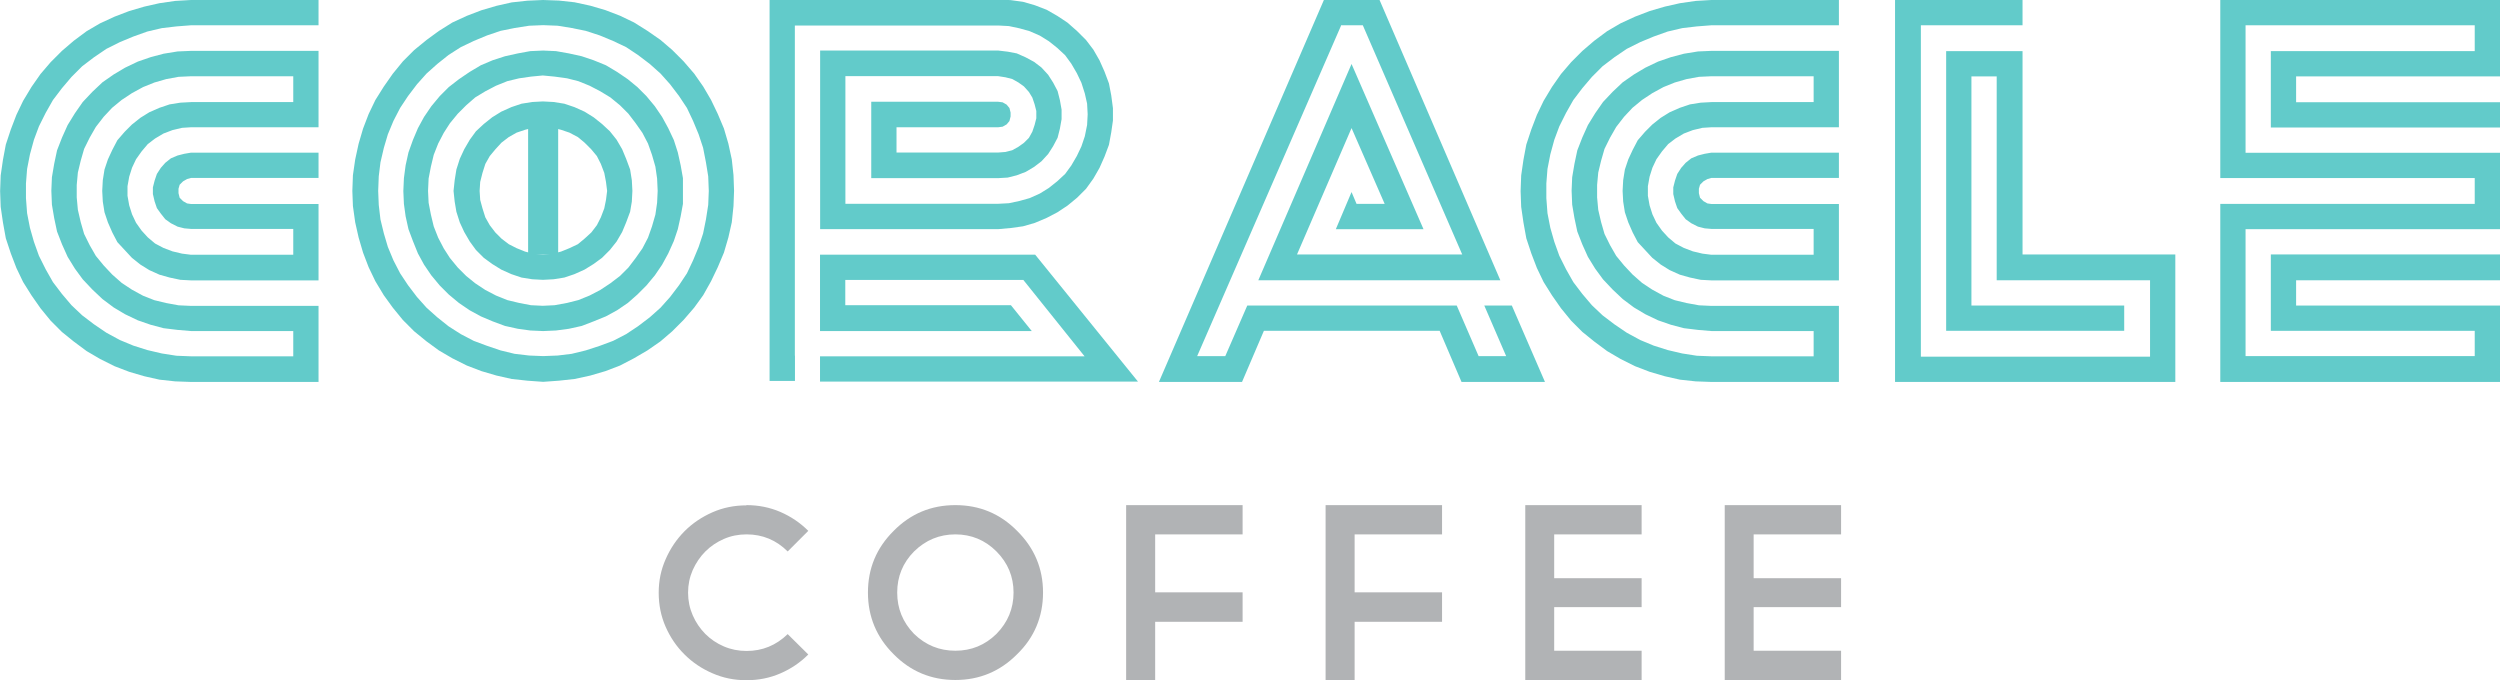 <?xml version="1.0" encoding="UTF-8"?>
<svg id="Layer_1" data-name="Layer 1" xmlns="http://www.w3.org/2000/svg" viewBox="0 0 219.6 59.73">
  <defs>
    <style>
      .cls-1 {
        fill: #62cbca;
      }

      .cls-1, .cls-2 {
        stroke-width: 0px;
      }

      .cls-2 {
        fill: #b1b3b5;
      }
    </style>
  </defs>
  <path class="cls-2" d="M65.57,44.37c1.06,0,2.05.2,2.98.6.92.4,1.74.95,2.45,1.66l-1.81,1.81c-1-1-2.21-1.5-3.61-1.5-.71,0-1.37.13-1.99.4-.62.27-1.16.63-1.63,1.1-.46.46-.83,1.01-1.11,1.63-.27.62-.41,1.28-.41,1.99s.14,1.37.41,1.99c.27.62.64,1.16,1.1,1.63.46.46,1,.83,1.63,1.1.63.27,1.29.4,2,.4,1.39,0,2.59-.49,3.61-1.48l1.81,1.79c-.71.71-1.52,1.26-2.45,1.66-.92.4-1.91.6-2.98.6s-2.06-.2-2.99-.61c-.93-.4-1.75-.95-2.45-1.65-.7-.69-1.25-1.5-1.66-2.43-.41-.93-.61-1.93-.61-2.99s.2-2.02.61-2.95c.41-.94.96-1.75,1.66-2.46.7-.7,1.52-1.25,2.45-1.66.93-.41,1.93-.61,2.99-.61"/>
  <path class="cls-2" d="M83.92,46.94c-1.4,0-2.61.5-3.63,1.5-.99,1-1.48,2.21-1.48,3.61s.49,2.61,1.48,3.63c1.02.99,2.23,1.48,3.63,1.48s2.6-.49,3.61-1.48c1-1.02,1.5-2.23,1.5-3.63s-.5-2.6-1.5-3.61c-1-1-2.21-1.5-3.61-1.5M83.92,44.37c2.12,0,3.93.75,5.42,2.26,1.52,1.5,2.28,3.31,2.28,5.42s-.76,3.95-2.28,5.42c-1.49,1.5-3.3,2.26-5.42,2.26s-3.93-.75-5.42-2.26c-1.5-1.49-2.26-3.3-2.26-5.42s.75-3.92,2.26-5.42c1.48-1.5,3.28-2.26,5.42-2.26"/>
  <path class="cls-2" d="M109.15,44.37v2.57h-7.68v5.09h7.68v2.59h-7.68v5.11h-2.55v-15.36h10.22Z"/>
  <path class="cls-2" d="M126.67,44.37v2.57h-7.68v5.09h7.68v2.59h-7.68v5.11h-2.55v-15.36h10.22Z"/>
  <path class="cls-2" d="M144.2,44.37v2.57h-7.68v3.85h7.68v2.54h-7.68v3.83h7.68v2.57h-10.22v-15.36h10.22Z"/>
  <path class="cls-2" d="M161.72,44.37v2.57h-7.68v3.85h7.68v2.54h-7.68v3.83h7.68v2.57h-10.22v-15.36h10.22Z"/>
  <path class="cls-1" d="M27.97,33.55h-11.2l-1.38-.05-1.38-.15-1.33-.3-1.33-.39-1.28-.49-1.28-.64-1.18-.69-1.13-.84-1.04-.84-.99-.99-.89-1.09-.79-1.13-.74-1.18-.59-1.23-.49-1.28-.44-1.33-.25-1.38-.2-1.38-.05-1.38.05-1.38.2-1.38.25-1.33.44-1.33.49-1.28.59-1.23.74-1.23.79-1.13.89-1.04.99-.99,1.04-.89,1.13-.84,1.18-.69,1.28-.59,1.28-.49,1.33-.39,1.33-.3,1.38-.2L16.78,0h11.2v2.22h-11.2l-1.28.1-1.28.15-1.28.3-1.23.44-1.18.49-1.18.59-1.09.74-1.04.79-.94.94-.84.99-.79,1.04-.64,1.13-.59,1.18-.44,1.18-.35,1.28-.25,1.28-.1,1.28v1.28l.1,1.33.25,1.28.35,1.23.44,1.23.59,1.18.64,1.13.79,1.04.84.99.94.89,1.04.79,1.09.74,1.18.64,1.18.49,1.23.39,1.28.3,1.28.2,1.28.05h8.98v-2.22h-8.98l-1.18-.1-1.23-.15-1.13-.3-1.13-.39-1.13-.54-.99-.59-.99-.74-.89-.84-.84-.89-.69-.94-.64-1.04-.49-1.09-.44-1.13-.25-1.18-.2-1.18-.05-1.23.05-1.18.2-1.18.25-1.18.44-1.13.49-1.09.64-1.04.69-.99.84-.89.89-.84.99-.69.99-.59,1.13-.54,1.13-.39,1.13-.3,1.23-.2,1.18-.05h11.2v6.71h-11.2l-.79.05-.84.2-.79.3-.74.44-.64.49-.54.64-.49.69-.35.74-.25.79-.15.84v.84l.15.84.25.79.35.74.49.69.54.59.64.54.74.39.79.3.84.2.79.1h8.98v-2.27h-8.98l-.59-.05-.59-.15-.59-.3-.49-.35-.39-.49-.35-.49-.2-.59-.15-.64v-.59l.15-.59.2-.59.35-.54.39-.44.49-.39.59-.25.59-.15.59-.1h11.2v2.22h-11.2l-.35.1-.35.2-.3.3-.1.35v.39l.1.4.3.3.35.2.35.05h11.2v6.71h-11.2l-.94-.05-.94-.2-.89-.25-.89-.4-.79-.49-.74-.59-1.28-1.38-.44-.84-.39-.89-.3-.89-.15-.94-.05-.94.05-.94.15-.94.3-.89.39-.84.44-.84.64-.74.64-.64.74-.59.79-.49.89-.39.89-.3.94-.15.94-.05h8.98v-2.27h-8.98l-1.09.05-1.09.2-1.04.3-.99.4-.99.54-.89.59-.84.69-.74.79-.69.89-.54.94-.49.99-.3,1.04-.25,1.04-.1,1.09v1.09l.1,1.09.25,1.08.3,1.04.49.99.54.94.69.84.74.79.84.74.89.59.99.54.99.39,1.04.25,1.09.2,1.09.05h11.2v6.71Z"/>
  <path class="cls-1" d="M53.33,16.77l-.1-.79-.15-.79-.3-.79-.35-.69-.49-.59-.59-.59-.59-.49-.74-.39-.74-.25-.79-.2-.79-.05-.79.05-.79.2-.74.25-.69.39-.64.49-.54.59-.49.59-.39.69-.25.79-.2.79-.05.79.05.79.2.74.25.79.39.69.49.64.54.54.64.49.69.35.74.3.79.2.79.05.79-.05.79-.2.74-.3.74-.35.59-.49.59-.54.49-.64.35-.69.3-.79.15-.74.1-.79ZM55.55,16.77l-.05.94-.15.89-.35.94-.35.84-.49.84-.59.74-.69.69-.74.54-.79.49-.89.4-.89.3-.94.15-.94.05-.94-.05-.94-.15-.89-.3-.89-.4-.79-.49-.74-.54-.69-.69-.54-.74-.49-.84-.39-.84-.3-.94-.15-.89-.1-.94.1-.94.15-.94.3-.94.39-.84.49-.84.54-.74.69-.64.74-.59.79-.49.89-.4.89-.3.94-.15.94-.05.94.05.94.15.89.3.89.4.79.49.74.59.69.64.59.74.49.84.35.84.35.94.15.94.05.94ZM57.77,16.77l-.05-1.09-.15-1.04-.3-1.04-.35-.99-.49-.94-.59-.84-.64-.84-.74-.74-.84-.69-.89-.54-.94-.49-.99-.4-.99-.25-1.09-.15-1.04-.1-1.04.1-1.04.15-1.04.25-.99.4-.94.49-.89.54-.79.69-.74.74-.69.84-.54.84-.49.94-.39.99-.25,1.04-.2,1.04-.05,1.09.05,1.04.2,1.04.25,1.04.39.99.49.94.54.84.69.84.74.74.79.64.89.59.94.49.99.4,1.04.25,1.04.2,1.04.05,1.04-.05,1.09-.2.99-.25.99-.4.94-.49.89-.59.84-.64.74-.74.64-.84.59-.84.49-.94.35-.99.3-1.04.15-1.04.05-1.04ZM59.99,15.64v2.27l-.2,1.09-.25,1.13-.35,1.04-.49,1.09-.54.99-.64.94-.74.89-.79.79-.84.74-.94.64-.99.54-1.08.44-1.04.4-1.13.25-1.13.15-1.13.05-1.13-.05-1.09-.15-1.13-.25-1.08-.4-1.04-.44-.99-.54-.94-.64-.89-.74-.79-.79-.74-.89-.64-.94-.54-.99-.44-1.09-.39-1.04-.25-1.13-.15-1.09-.05-1.13.05-1.13.15-1.13.25-1.13.39-1.09.44-1.04.54-.99.64-.94.74-.89.79-.79.89-.69.94-.64.99-.59,1.04-.44,1.08-.35,1.13-.25,1.09-.2,1.13-.05,1.13.05,1.13.2,1.13.25,1.04.35,1.08.44.99.59.94.64.84.69.79.79.74.89.64.94.54.99.49,1.04.35,1.09.25,1.13.2,1.13ZM62.26,16.77l-.05-1.28-.2-1.23-.25-1.28-.39-1.18-.49-1.18-.54-1.14-.69-1.04-.79-1.04-.84-.94-.94-.84-1.04-.79-1.04-.69-1.14-.54-1.18-.49-1.23-.4-1.23-.25-1.23-.2-1.28-.05-1.23.05-1.28.2-1.23.25-1.18.4-1.18.49-1.13.54-1.08.69-.99.79-.94.84-.84.94-.79,1.04-.69,1.04-.59,1.14-.49,1.18-.35,1.18-.3,1.28-.15,1.23-.05,1.28.05,1.23.15,1.28.3,1.23.35,1.18.49,1.18.59,1.14.69,1.04.79,1.04.84.94.94.84.99.79,1.08.69,1.13.59,1.18.44,1.18.4,1.23.3,1.28.15,1.23.05,1.28-.05,1.23-.15,1.23-.3,1.23-.4,1.18-.44,1.14-.59,1.04-.69,1.04-.79.94-.84.84-.94.79-1.04.69-1.04.54-1.14.49-1.18.39-1.18.25-1.23.2-1.28.05-1.23ZM64.48,16.77l-.05,1.33-.15,1.43-.3,1.33-.39,1.33-.54,1.28-.59,1.23-.69,1.23-.79,1.09-.94,1.09-.99.99-1.04.89-1.14.79-1.18.69-1.23.64-1.28.49-1.33.39-1.38.3-1.38.15-1.38.1-1.38-.1-1.38-.15-1.33-.3-1.33-.39-1.28-.49-1.28-.64-1.18-.69-1.08-.79-1.09-.89-.99-.99-.89-1.09-.79-1.09-.74-1.23-.59-1.23-.49-1.28-.39-1.33-.3-1.33-.2-1.43-.05-1.33.05-1.38.2-1.38.3-1.38.39-1.33.49-1.28.59-1.23.74-1.18.79-1.13.89-1.09.99-.99,1.09-.89,1.08-.79,1.18-.74,1.28-.59,1.28-.49,1.33-.39,1.33-.3,1.38-.15L47.71,0l1.38.05,1.38.15,1.38.3,1.33.39,1.28.49,1.23.59,1.18.74,1.14.79,1.04.89.99.99.94,1.09.79,1.13.69,1.18.59,1.23.54,1.28.39,1.33.3,1.38.15,1.38.05,1.38Z"/>
  <path class="cls-1" d="M135.68,33.55h-7.3l-1.92-4.49h-15.44l-1.92,4.49h-7.3L116.29,0h4.89l10.61,24.62h-21.26l8.19-19,6.32,14.51h-7.7l1.38-3.26.44,1.04h2.47l-2.91-6.66-4.79,11.1h14.51l-8.73-20.13h-1.92v.05l-12.63,29.01h2.47l1.93-4.44h18.4l1.92,4.44h2.42l-1.92-4.44h2.42l2.91,6.71Z"/>
  <path class="cls-1" d="M161.53,33.55h-11.2l-1.38-.05-1.38-.15-1.33-.3-1.33-.39-1.28-.49-1.28-.64-1.18-.69-1.13-.84-1.04-.84-.99-.99-.89-1.09-.79-1.13-.74-1.18-.59-1.23-.49-1.28-.44-1.33-.25-1.38-.2-1.38-.05-1.38.05-1.38.2-1.38.25-1.33.44-1.33.49-1.28.59-1.23.74-1.23.79-1.13.89-1.04.99-.99,1.04-.89,1.13-.84,1.18-.69,1.28-.59,1.28-.49,1.33-.39,1.33-.3,1.38-.2L150.33,0h11.2v2.22h-11.2l-1.28.1-1.28.15-1.28.3-1.23.44-1.18.49-1.18.59-1.09.74-1.04.79-.94.94-.84.99-.79,1.04-.64,1.13-.59,1.18-.44,1.18-.35,1.28-.25,1.28-.1,1.28v1.28l.1,1.33.25,1.28.35,1.23.44,1.23.59,1.18.64,1.13.79,1.04.84.99.94.89,1.04.79,1.09.74,1.18.64,1.18.49,1.23.39,1.28.3,1.28.2,1.28.05h8.98v-2.22h-8.98l-1.18-.1-1.23-.15-1.14-.3-1.13-.39-1.13-.54-.99-.59-.99-.74-.89-.84-.84-.89-.69-.94-.64-1.04-.49-1.09-.44-1.13-.25-1.18-.2-1.18-.05-1.23.05-1.18.2-1.18.25-1.18.44-1.13.49-1.09.64-1.04.69-.99.84-.89.89-.84.99-.69.99-.59,1.13-.54,1.13-.39,1.14-.3,1.23-.2,1.18-.05h11.2v6.71h-11.2l-.79.05-.84.2-.79.3-.74.44-.64.49-.54.64-.49.69-.35.74-.25.79-.15.84v.84l.15.84.25.79.35.74.49.69.54.59.64.54.74.39.79.3.84.2.79.1h8.98v-2.27h-8.98l-.59-.05-.59-.15-.59-.3-.49-.35-.39-.49-.35-.49-.2-.59-.15-.64v-.59l.15-.59.2-.59.35-.54.39-.44.49-.39.59-.25.59-.15.59-.1h11.2v2.22h-11.2l-.35.1-.35.2-.3.3-.1.35v.39l.1.4.3.3.35.2.35.05h11.2v6.71h-11.2l-.94-.05-.94-.2-.89-.25-.89-.4-.79-.49-.74-.59-1.28-1.38-.44-.84-.39-.89-.3-.89-.15-.94-.05-.94.05-.94.15-.94.3-.89.39-.84.44-.84.64-.74.64-.64.74-.59.79-.49.89-.39.89-.3.94-.15.94-.05h8.98v-2.27h-8.98l-1.09.05-1.09.2-1.04.3-.99.4-.99.54-.89.59-.84.69-.74.79-.69.89-.54.94-.49.99-.3,1.04-.25,1.04-.1,1.09v1.09l.1,1.09.25,1.08.3,1.04.49.99.54.94.69.84.74.79.84.74.89.59.99.54.99.39,1.04.25,1.09.2,1.09.05h11.2v6.71Z"/>
  <path class="cls-1" d="M191.08,22.35v11.2h-24.62V0h11.2v2.22h-8.93v29.11h20.13v-6.71h-13.47V6.71h-2.22v20.13h13.42v2.22h-15.64V4.49h6.71v17.86h13.42Z"/>
  <path class="cls-1" d="M219.6,33.55h-24.57v-15.64h22.35v-2.27h-22.35V0h24.57v6.71h-17.91v2.27h17.91v2.22h-20.13v-6.71h17.91v-2.27h-20.13v11.2h22.35v6.71h-22.35v11.15h20.13v-2.22h-17.91v-6.71h20.13v2.27h-17.91v2.22h17.91v6.71Z"/>
  <rect class="cls-1" x="46.39" y="9.94" width="2.64" height="12.41"/>
  <path class="cls-1" d="M69.82,31.3V2.24h17.86l.94.05.94.2.89.25.89.39.79.49.74.59.69.64.54.74.49.84.4.84.3.94.2.89.05.94-.05.94-.2.99-.3.89-.4.84-.49.84-.54.74-.69.64-.74.59-.79.49-.89.4-.89.25-.94.2-.94.05h-13.42V6.69h13.42l.64.1.59.15.54.3.49.35.44.49.3.49.2.59.15.59v.64l-.15.59-.2.59-.3.54-.44.44-.49.35-.54.3-.59.15-.64.05h-8.93v-2.22h8.93l.39-.05.35-.2.25-.3.1-.4v-.34l-.1-.4-.25-.3-.35-.2-.39-.05h-11.15v6.71h11.15l.84-.05.79-.2.79-.3.74-.44.64-.49.59-.64.44-.69.39-.74.2-.79.15-.84v-.84l-.15-.84-.2-.79-.39-.74-.44-.69-.59-.64-.64-.49-.74-.4-.79-.35-.79-.15-.84-.1h-15.64v15.69h15.64l1.09-.1,1.09-.15,1.04-.3,1.04-.44.94-.49.89-.59.84-.69.79-.79.64-.89.54-.94.44-.99.39-1.04.2-1.09.15-1.04v-1.09l-.15-1.13-.2-1.04-.39-1.04-.44-.99-.54-.94-.64-.84-.79-.79-.84-.74-.89-.59-.94-.54-1.04-.4-1.04-.3-1.09-.15-1.09-.05h-20.08v33.5h2.23v-2.22h-.01Z"/>
  <path class="cls-1" d="M99.96,33.52l-9.03-11.15h-18.9v6.71h18.6l-1.83-2.27h-14.55v-2.22h15.64l5.38,6.71h-23.24v2.22h27.93Z"/>
</svg>